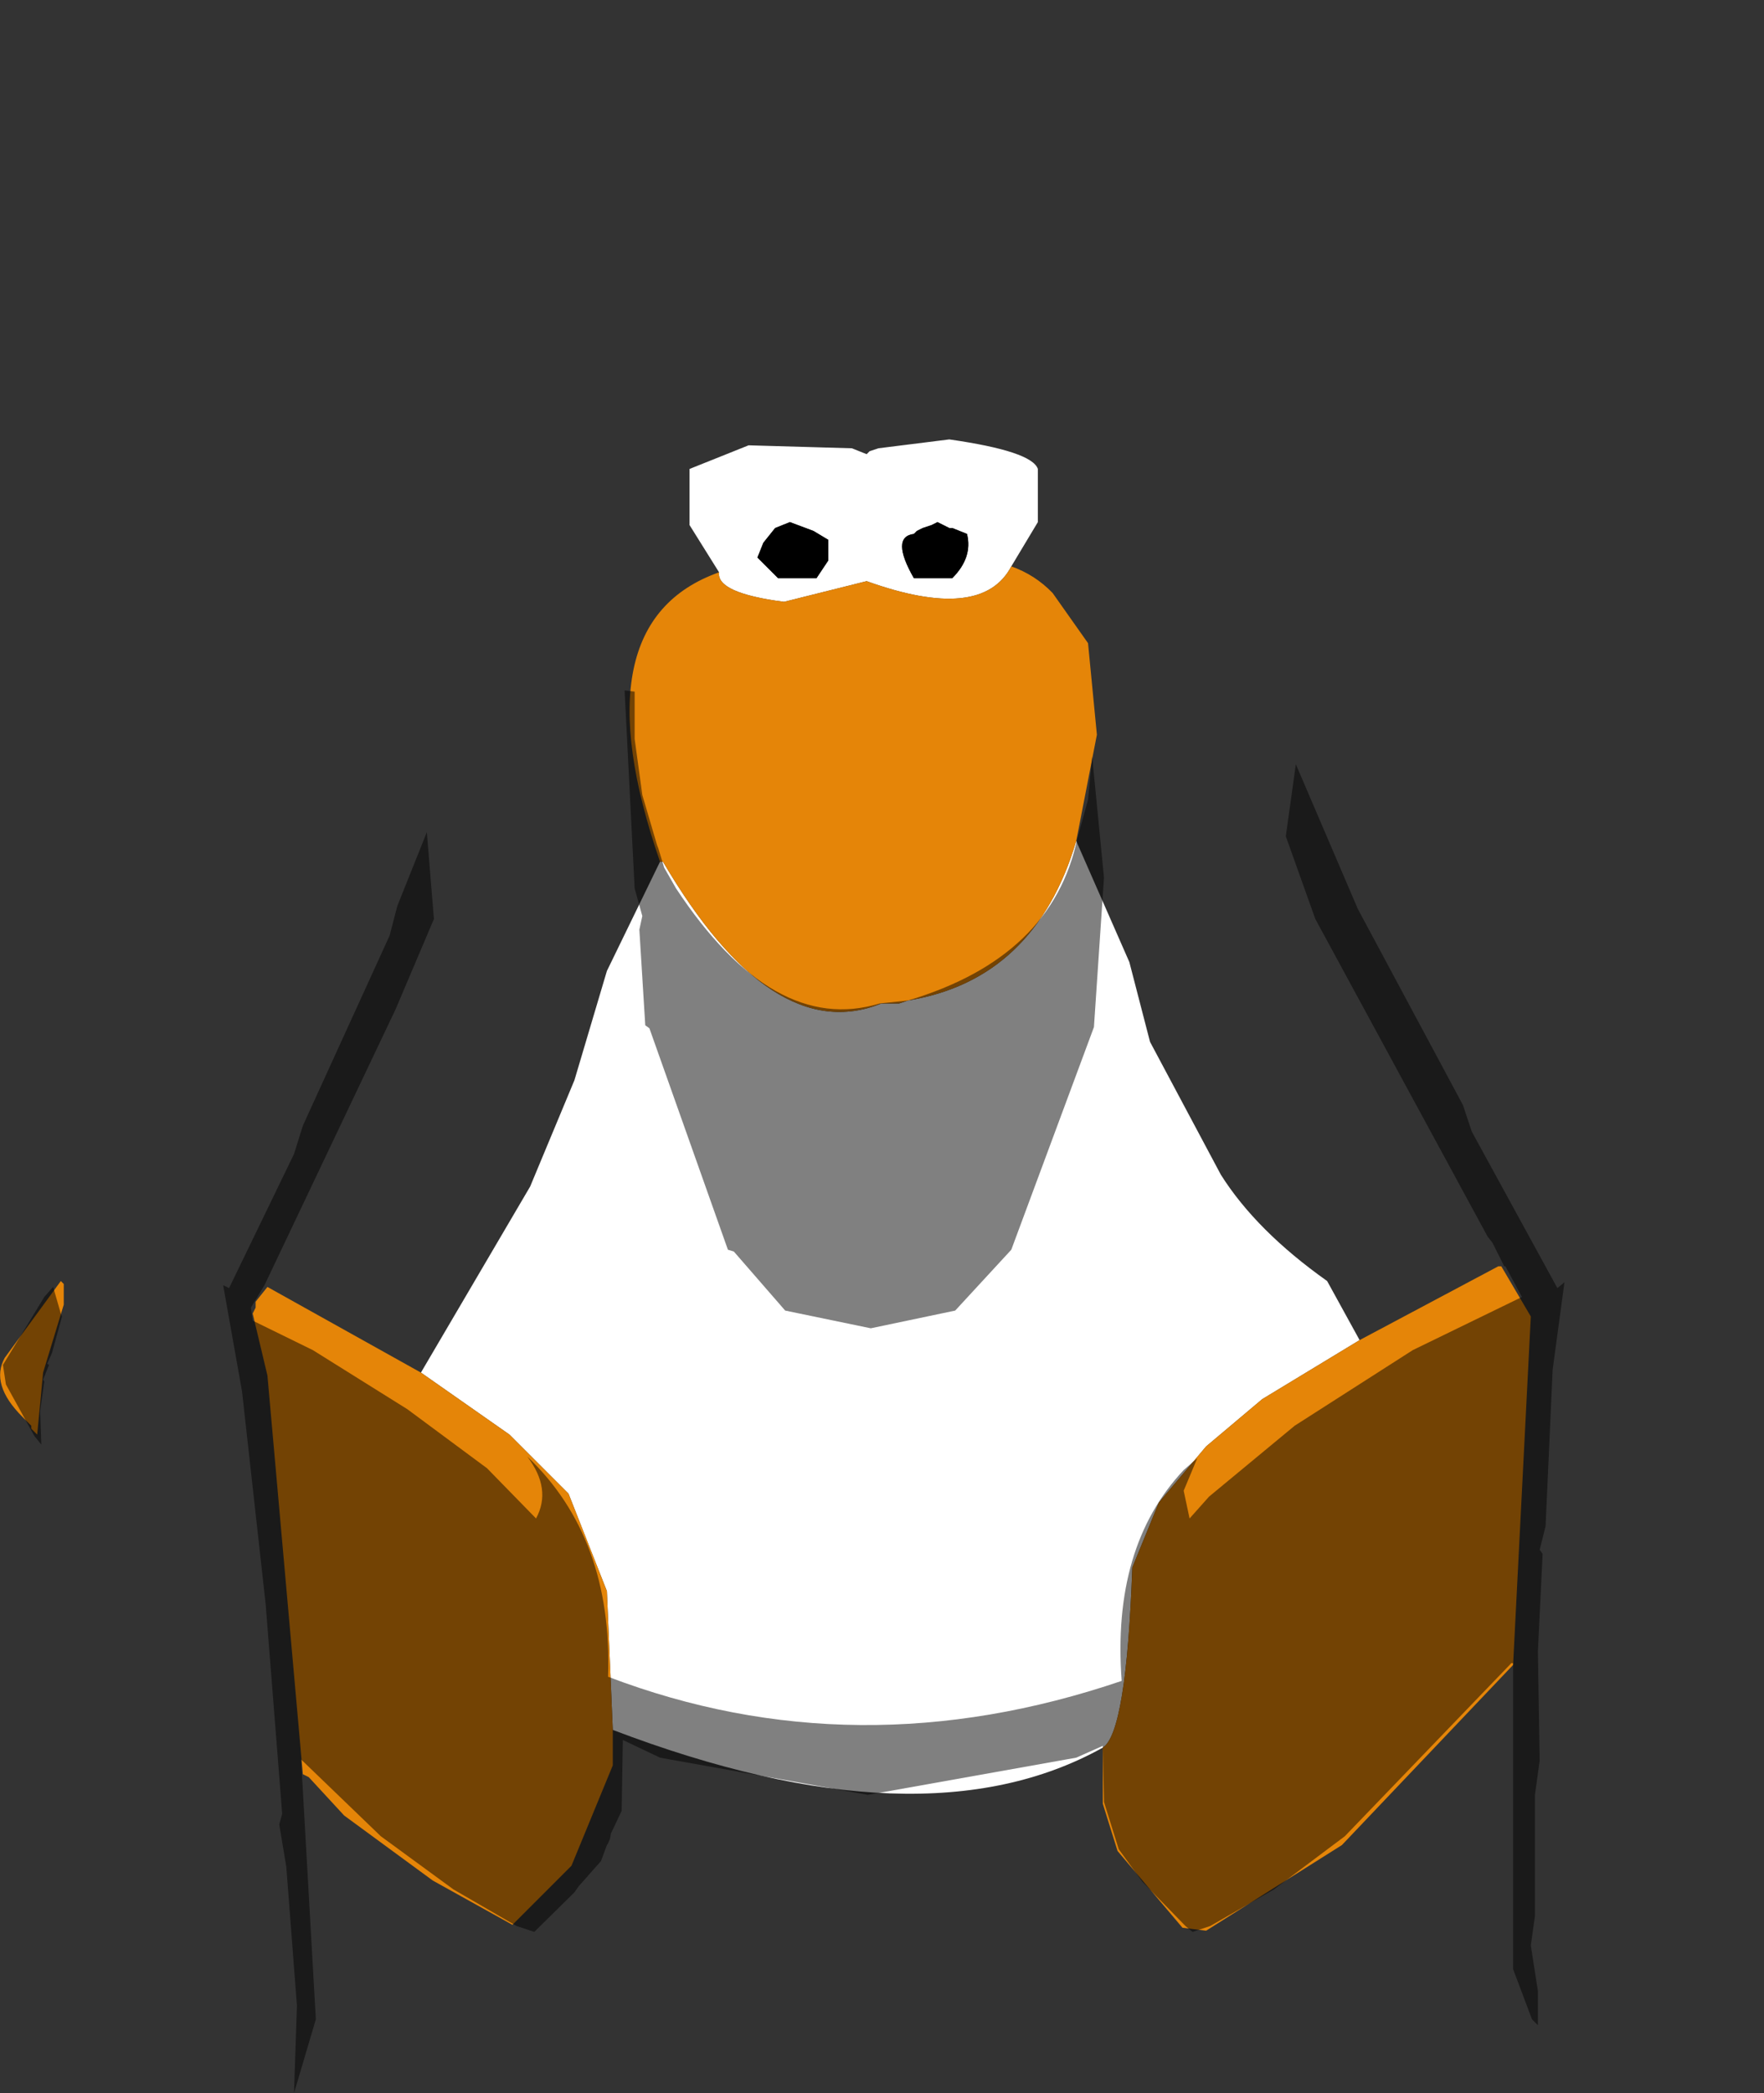 <?xml version="1.0" encoding="UTF-8" standalone="no"?>
<svg xmlns:ffdec="https://www.free-decompiler.com/flash" xmlns:xlink="http://www.w3.org/1999/xlink" ffdec:objectType="shape" height="177.2px" width="149.4px" xmlns="http://www.w3.org/2000/svg">
  <rect width="100%" height="100%" fill="#333333" stroke="none"/>
  <g transform="matrix(1.0, 0.0, 0.0, 1.0, 73.65, 64.7)">
    <path d="M-12.75 -16.25 L-15.25 -20.25 -15.25 -25.0 -10.25 -27.0 -1.5 -26.75 -0.25 -26.25 0.0 -26.5 0.75 -26.75 6.75 -27.5 Q13.75 -26.5 14.25 -25.0 L14.25 -20.5 12.0 -16.75 Q9.5 -12.0 -0.25 -15.5 L-7.25 -13.75 Q-13.0 -14.5 -12.75 -16.25 M17.5 6.5 L22.0 16.75 23.75 23.5 29.75 34.75 Q32.75 39.5 38.75 43.75 L41.5 48.75 33.25 53.75 28.5 57.75 24.5 62.5 22.25 68.0 Q21.75 82.0 19.75 83.25 4.5 91.75 -21.75 81.75 L-22.25 70.0 -25.5 61.75 -30.5 56.75 -38.0 51.5 -28.75 35.75 -25.0 26.75 -22.25 17.5 -17.75 8.25 -17.5 8.25 Q-8.25 24.0 1.0 20.25 L2.5 20.25 3.25 20.0 Q14.0 18.25 17.5 6.5 M-3.5 -19.0 L-4.75 -19.75 -6.75 -20.5 -8.0 -20.0 -9.0 -18.75 -9.5 -17.5 -7.75 -15.75 -4.5 -15.75 -3.5 -17.25 -3.5 -19.0 M5.75 -20.5 L5.25 -20.25 4.5 -20.0 4.0 -19.75 3.75 -19.5 Q1.75 -19.25 3.75 -15.75 L7.0 -15.75 Q8.75 -17.5 8.25 -19.5 L7.0 -20.0 6.75 -20.0 5.75 -20.5" fill="#ffffff" fill-rule="evenodd" stroke="none"/>
    <path d="M5.75 -20.5 L6.75 -20.0 7.0 -20.0 8.25 -19.5 Q8.75 -17.5 7.0 -15.75 L3.75 -15.75 Q1.75 -19.25 3.75 -19.5 L4.0 -19.75 4.5 -20.0 5.25 -20.25 5.75 -20.5 M-3.5 -19.0 L-3.5 -17.25 -4.5 -15.75 -7.75 -15.75 -9.5 -17.5 -9.0 -18.75 -8.0 -20.0 -6.75 -20.5 -4.75 -19.75 -3.5 -19.0" fill="#000000" fill-rule="evenodd" stroke="none"/>
    <path d="M12.0 -16.75 Q14.0 -16.05 15.5 -14.5 L18.5 -10.25 19.25 -2.5 17.5 6.5 Q14.0 18.25 3.25 20.0 L2.5 20.25 1.0 20.25 Q-8.25 24.0 -17.5 8.25 L-17.75 8.25 Q-24.75 -12.0 -12.75 -16.25 -13.0 -14.5 -7.25 -13.75 L-0.25 -15.5 Q9.5 -12.0 12.0 -16.75 M41.5 48.75 L53.25 42.5 53.5 42.5 56.0 46.75 54.5 76.25 40.0 91.5 28.5 98.75 26.5 98.5 21.0 92.0 19.75 88.0 19.75 83.25 Q21.75 82.0 22.25 68.0 L24.5 62.5 28.5 57.75 33.25 53.75 41.5 48.75 M-21.75 81.75 L-21.75 84.75 -25.25 93.25 -30.25 98.25 -37.0 94.5 -44.5 89.0 -47.5 85.75 -48.0 85.5 -51.0 51.75 -52.25 46.5 -52.0 46.0 -52.0 45.5 -51.0 44.25 -38.0 51.5 -30.5 56.75 -25.5 61.75 -22.25 70.0 -21.75 81.75 M-68.25 44.0 L-68.25 45.75 -70.0 51.5 -70.5 56.75 -71.0 56.25 -71.0 56.0 -71.75 55.25 Q-74.5 52.5 -73.25 50.25 L-68.5 43.75 -68.25 44.0" fill="#e58508" fill-rule="evenodd" stroke="none"/>
    <path d="M-69.15 44.25 L-68.65 39.25 -64.0 22.1 -64.0 21.6 -63.75 21.25 -63.75 20.85 Q-60.4 -3.5 -47.0 -21.4 L-29.9 -43.25 -20.75 -53.15 -12.75 -59.4 -8.15 -62.0 -3.25 -64.15 Q5.5 -67.75 25.75 -47.15 L34.6 -36.75 45.25 -22.9 51.0 -13.9 54.25 -7.4 58.35 2.25 58.35 2.35 65.5 19.75 72.85 40.35 73.75 44.6 73.25 47.75 75.6 54.1 75.75 65.85 75.5 68.1 72.1 81.75 Q62.35 107.1 56.6 107.1 L56.6 106.75 56.6 103.85 56.0 100.0 56.35 97.5 56.35 87.25 56.75 84.35 56.6 75.1 57.0 66.85 56.75 66.5 57.25 64.5 57.85 51.25 58.85 43.85 58.25 44.35 51.0 31.1 50.25 28.85 41.35 12.25 36.1 0.0 35.25 6.1 37.75 13.1 52.35 40.0 52.75 40.5 53.75 42.5 53.85 42.5 55.25 45.1 46.0 49.6 36.0 56.0 28.75 62.0 27.1 63.85 26.6 61.5 27.75 58.75 26.6 59.75 Q20.5 66.25 21.35 77.6 -1.15 85.25 -22.15 77.25 -21.75 65.5 -29.0 58.6 -26.9 61.35 -28.25 63.85 L-32.4 59.6 -39.15 54.6 -47.15 49.6 -52.25 47.1 -52.4 46.0 -51.25 44.1 -40.15 20.75 -36.9 13.1 -37.5 5.75 -40.0 12.0 -40.65 14.5 -48.0 30.6 -48.75 33.0 -54.25 44.35 -54.75 44.1 -53.15 53.1 -51.15 71.1 -49.75 88.85 -50.0 89.75 -49.4 93.35 -48.5 105.1 -48.75 112.5 -52.9 109.25 -61.75 91.5 -65.0 82.85 -69.5 66.0 -70.15 57.6 -70.25 54.75 -69.9 52.25 -70.0 52.1 -69.5 50.85 -69.65 50.75 -69.25 49.85 -68.4 46.75 -68.5 46.5 -69.15 44.25 M-19.9 -2.15 L-19.9 -6.15 -20.75 -6.25 -19.9 10.5 -19.25 12.85 -19.5 14.0 -19.0 22.1 -18.65 22.35 -12.0 41.1 -11.5 41.25 -7.15 46.25 0.1 47.75 7.25 46.25 12.0 41.1 19.0 22.25 19.85 9.6 18.85 -0.65 18.5 3.0 17.6 6.25 Q15.5 16.35 3.25 20.0 L0.85 20.25 Q-8.15 23.0 -16.4 10.5 L-17.4 8.75 -17.9 7.1 -18.0 6.85 -19.25 2.6 -19.9 -2.15" fill="#cecece" fill-opacity="0.0" fill-rule="evenodd" stroke="none"/>
    <path d="M56.6 106.75 L56.1 106.25 54.5 102.0 54.5 76.1 54.35 76.1 40.25 90.75 34.25 95.25 28.85 98.35 27.35 98.85 26.75 98.35 23.1 94.6 21.1 91.85 19.85 87.85 19.75 83.1 17.5 84.1 -0.15 87.25 -17.75 84.1 -20.9 82.6 -21.0 88.6 -21.9 90.5 -22.0 91.0 -22.15 91.35 -22.25 91.5 -22.75 92.85 -24.65 95.0 -25.0 95.5 -28.4 98.85 -29.9 98.35 -35.25 95.25 -41.4 90.75 -48.15 84.25 -46.9 106.25 -48.75 112.5 -48.5 105.1 -49.4 93.35 -50.0 89.75 -49.75 88.85 -51.15 71.1 -53.15 53.1 -54.75 44.1 -54.25 44.35 -48.75 33.0 -48.0 30.6 -40.65 14.5 -40.0 12.0 -37.5 5.75 -36.9 13.1 -40.15 20.75 -51.25 44.1 -52.4 46.0 -52.25 47.1 -47.15 49.6 -39.15 54.6 -32.4 59.6 -28.25 63.85 Q-26.9 61.35 -29.0 58.6 -21.75 65.5 -22.15 77.25 -1.15 85.25 21.35 77.6 20.5 66.25 26.6 59.75 L27.75 58.75 26.6 61.5 27.1 63.85 28.75 62.0 36.0 56.0 46.0 49.6 55.25 45.1 53.85 42.5 53.75 42.5 52.75 40.5 52.35 40.0 37.75 13.1 35.25 6.1 36.1 0.0 41.35 12.25 50.25 28.85 51.0 31.1 58.25 44.35 58.85 43.85 57.85 51.25 57.25 64.5 56.75 66.5 57.0 66.85 56.6 75.1 56.75 84.35 56.35 87.25 56.35 97.5 56.0 100.0 56.6 103.85 56.6 106.75 M-70.15 57.6 L-70.75 56.85 -73.15 52.5 -73.4 50.85 -69.9 45.1 -69.15 44.25 -68.5 46.5 -68.4 46.75 -69.25 49.85 -69.65 50.75 -69.5 50.85 -70.0 52.1 -69.9 52.25 -70.25 54.75 -70.15 57.6 M-19.9 -2.15 L-19.25 2.6 -18.0 6.85 -17.9 7.1 -17.4 8.75 -16.4 10.5 Q-8.15 23.0 0.85 20.25 L3.25 20.0 Q15.5 16.35 17.6 6.25 L18.5 3.0 18.85 -0.65 19.85 9.6 19.0 22.25 12.0 41.1 7.25 46.25 0.1 47.75 -7.15 46.25 -11.5 41.25 -12.0 41.1 -18.65 22.35 -19.0 22.1 -19.5 14.0 -19.25 12.85 -19.9 10.5 -20.75 -6.25 -19.9 -6.15 -19.9 -2.15" fill="#000000" fill-opacity="0.498" fill-rule="evenodd" stroke="none"/>
  </g>
</svg>
